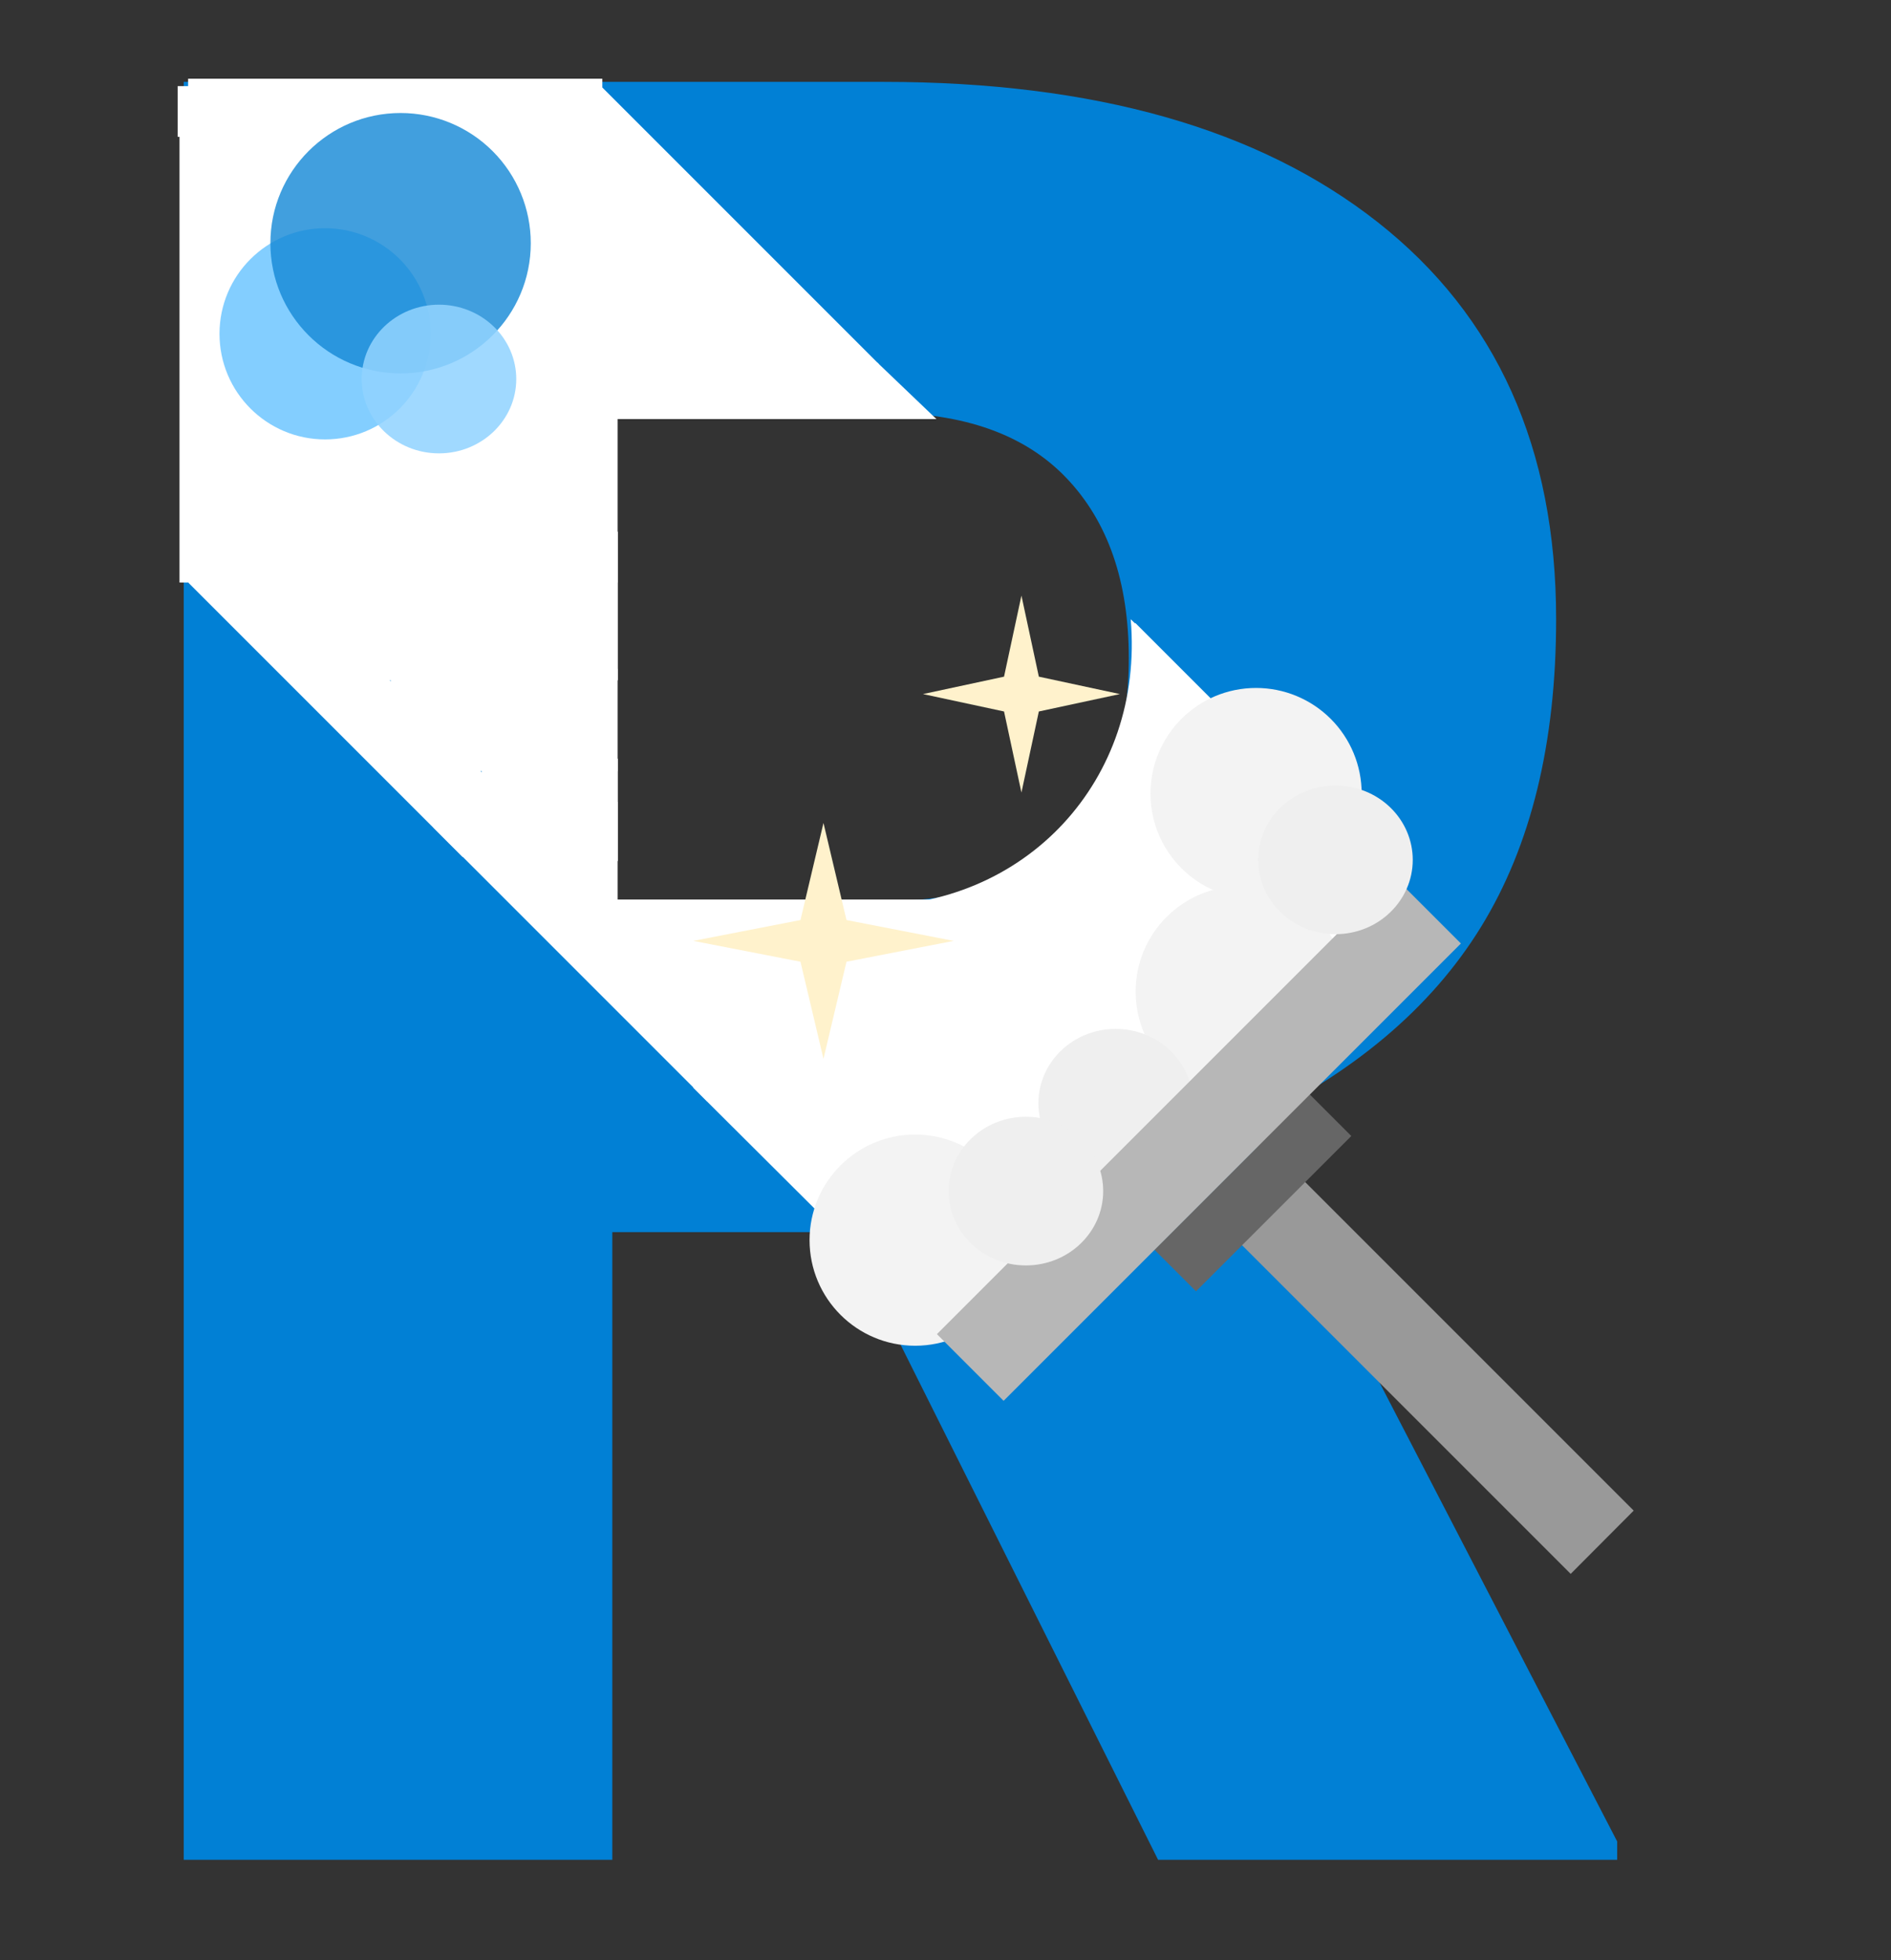 <svg version="1.1" viewBox="0.0 0.0 241.99 250.798" fill="none" stroke="none" stroke-linecap="square" stroke-miterlimit="10" xmlns:xlink="http://www.w3.org/1999/xlink" xmlns="http://www.w3.org/2000/svg"><rect x="0.0" y="0.0" width="241.99" height="250.798" fill="#333333" stroke="none"/><clipPath id="p.0"><path d="m0 0l241.989 0l0 250.798l-241.989 0l0 -250.798z" clip-rule="nonzero"/></clipPath><g clip-path="url(#p.0)"><path fill="#000000" fill-opacity="0.0" d="m0 0l241.989 0l0 250.798l-241.989 0z" fill-rule="evenodd"/><path fill="#000000" fill-opacity="0.0" d="m9.617 337.522l450.929 0l0 84.85l-450.929 0z" fill-rule="evenodd"/><path fill="#000000" fill-opacity="0.0" d="m-2.675 -78.223l247.339 0l0 407.244l-247.339 0z" fill-rule="evenodd"/><path fill="#0180d5" d="m108.044 157.664l-29.688 0l0 80.312l-54.844 0l0 -227.5l89.531 0q40.469 0 63.281 17.969q22.812 17.969 22.812 50.781q0 23.75 -9.609 39.375q-9.609 15.625 -30.078 25.312l47.5 91.719l0 2.344l-58.75 0l-40.156 -80.312zm-29.688 -42.344l34.688 0q15.625 0 23.516 -8.203q7.891 -8.203 7.891 -22.891q0 -14.688 -7.969 -23.047q-7.969 -8.359 -23.437 -8.359l-34.688 0l0 62.5z" fill-rule="nonzero"/><path fill="#999999" d="m154.921 155.312l8.063 -8.094l46.079 46.079l-8.063 8.094z" fill-rule="evenodd"/><path fill="#666666" d="m167.603 140.038l5.323 5.323l-19.874 19.874l-5.323 -5.323z" fill-rule="evenodd"/><path fill="#ffffff" d="m97.172 147.525l57.984 -57.984l23.118 23.118l-57.984 57.984z" fill-rule="evenodd"/><path fill="#ffffff" d="m104.728 155.136l-16.031 -15.969l23.118 -23.118l16.031 15.968z" fill-rule="evenodd"/><path fill="#ffffff" d="m144.696 79.239l0 0c11.22 10.437 12.693 27.112 3.291 37.244c-9.402 10.132 -26.119 9.886 -37.339 -0.551l0 0c20.599 0.259 35.818 -16.143 34.047 -36.693z" fill-rule="evenodd"/><path fill="#ffffff" d="m116.664 129.657l-6.079 -6.079l6.646 -6.646l6.079 6.079z" fill-rule="evenodd"/><path fill="#ffffff" d="m90.527 140.951l-35.087 -35.087l6.646 -6.646l35.087 35.087z" fill-rule="evenodd"/><path fill="#ffffff" d="m120.375 125.087l-42.142 0l0 -9.984l42.142 0z" fill-rule="evenodd"/><path fill="#ffffff" d="m110.335 134.173l-23.559 0l0 -10.394l23.559 0z" fill-rule="evenodd"/><path fill="#ffffff" d="m144.917 80.1l0.378 -0.378l32.945 32.945l-0.378 0.378z" fill-rule="evenodd"/><path fill="#ffffff" d="m146.035 86.11l2.74 -2.74l8.094 8.094l-2.74 2.74z" fill-rule="evenodd"/><path fill="#ffffff" d="m59.198 109.654l-35.087 -35.087l6.646 -6.646l35.087 35.087z" fill-rule="evenodd"/><path fill="#ffffff" d="m22.971 74.541l0 -58.583l56.063 0l0 58.583z" fill-rule="evenodd"/><path fill="#ffffff" d="m105.81 53.218l-35.37 -35.37l6.646 -6.646l35.37 35.37z" fill-rule="evenodd"/><path fill="#ffffff" d="m77.034 17.507l-54.299 0l0 -6.488l54.299 0z" fill-rule="evenodd"/><path fill="#ffffff" d="m105.816 53.625l-27.811 0l0 -13.291l27.811 0z" fill-rule="evenodd"/><path fill="#ffffff" d="m93.396 43.596l-15.15 0l0 -13.858l15.15 0z" fill-rule="evenodd"/><path fill="#ffffff" d="m83.678 30.509l-6.646 0l0 -5.26l6.646 0z" fill-rule="evenodd"/><path fill="#ffffff" d="m77.079 12.213l-53.008 0l0 -2.142l53.008 0z" fill-rule="evenodd"/><path fill="#ffffff" d="m79.063 87.055l-41.795 0l0 -19.024l41.795 0z" fill-rule="evenodd"/><path fill="#ffffff" d="m79.035 98.68l-29.039 0l0 -13.102l29.039 0z" fill-rule="evenodd"/><path fill="#ffffff" d="m79.063 110.178l-17.417 0l0 -13.102l17.417 0z" fill-rule="evenodd"/><path fill="#ffffff" d="m79.035 115.701l-12.189 0l0 -13.102l12.189 0z" fill-rule="evenodd"/><path fill="#ffffff" d="m104.685 53.625l7.575 -7.244l7.575 7.244z" fill-rule="evenodd"/><path fill="#70c6ff" fill-opacity="0.861" d="m28.089 42.715l0 0c0 -7.462 6.049 -13.512 13.512 -13.512l0 0c3.584 0 7.02 1.424 9.554 3.958c2.534 2.534 3.958 5.971 3.958 9.554l0 0c0 7.462 -6.049 13.512 -13.512 13.512l0 0c-7.462 0 -13.512 -6.049 -13.512 -13.512z" fill-rule="evenodd"/><path fill="#1589d7" fill-opacity="0.81" d="m34.601 31.121l0 0c0 -9.202 7.46 -16.661 16.661 -16.661l0 0c4.419 0 8.657 1.755 11.781 4.88c3.125 3.125 4.88 7.363 4.88 11.781l0 0c0 9.202 -7.46 16.661 -16.661 16.661l0 0c-9.202 0 -16.661 -7.46 -16.661 -16.661z" fill-rule="evenodd"/><path fill="#91d3ff" fill-opacity="0.861" d="m46.286 48.499l0 0c0 -5.253 4.428 -9.512 9.89 -9.512l0 0c2.623 0 5.138 1.002 6.993 2.786c1.855 1.784 2.897 4.203 2.897 6.726l0 0c0 5.253 -4.428 9.512 -9.89 9.512l0 0c-5.462 0 -9.89 -4.259 -9.89 -9.512z" fill-rule="evenodd"/><path fill="#fff2cc" d="m118.114 88.812l10.371 -2.227l2.227 -10.371l2.227 10.371l10.371 2.227l-10.371 2.227l-2.227 10.371l-2.227 -10.371z" fill-rule="evenodd"/><path fill="#fff2cc" d="m88.719 120.394l13.716 -2.667l2.945 -12.42l2.945 12.42l13.716 2.667l-13.716 2.667l-2.945 12.42l-2.945 -12.42z" fill-rule="evenodd"/><path fill="#f3f3f3" d="m145.328 126.89l0 0c0 -7.462 6.049 -13.512 13.512 -13.512l0 0c3.584 0 7.02 1.424 9.554 3.958c2.534 2.534 3.958 5.971 3.958 9.554l0 0c0 7.462 -6.049 13.512 -13.512 13.512l0 0c-7.462 0 -13.512 -6.049 -13.512 -13.512z" fill-rule="evenodd"/><path fill="#f3f3f3" d="m147.228 101.541l0 0c0 -7.462 6.049 -13.512 13.512 -13.512l0 0c3.584 0 7.02 1.424 9.554 3.958c2.534 2.534 3.958 5.971 3.958 9.554l0 0c0 7.462 -6.049 13.512 -13.512 13.512l0 0c-7.462 0 -13.512 -6.049 -13.512 -13.512z" fill-rule="evenodd"/><path fill="#f3f3f3" d="m103.598 158.686l0 0c0 -7.462 6.049 -13.512 13.512 -13.512l0 0c3.584 0 7.02 1.424 9.554 3.958c2.534 2.534 3.958 5.971 3.958 9.554l0 0c0 7.462 -6.049 13.512 -13.512 13.512l0 0c-7.462 0 -13.512 -6.049 -13.512 -13.512z" fill-rule="evenodd"/><path fill="#efefef" d="m132.882 141.167l0 0c0 -5.253 4.428 -9.512 9.89 -9.512l0 0c2.623 0 5.138 1.002 6.993 2.786c1.855 1.784 2.897 4.203 2.897 6.726l0 0c0 5.253 -4.428 9.512 -9.89 9.512l0 0c-5.462 0 -9.89 -4.259 -9.89 -9.512z" fill-rule="evenodd"/><path fill="#b7b7b7" d="m178.416 112.193l8.535 8.535l-58.52 58.52l-8.535 -8.535z" fill-rule="evenodd"/><path fill="#efefef" d="m121.394 152.41l0 0c0 -5.253 4.428 -9.512 9.89 -9.512l0 0c2.623 0 5.138 1.002 6.993 2.786c1.855 1.784 2.897 4.203 2.897 6.726l0 0c0 5.253 -4.428 9.512 -9.89 9.512l0 0c-5.462 0 -9.89 -4.259 -9.89 -9.512z" fill-rule="evenodd"/><path fill="#efefef" d="m161.008 110.025l0 0c0 -5.253 4.428 -9.512 9.89 -9.512l0 0c2.623 0 5.138 1.002 6.993 2.786c1.855 1.784 2.897 4.203 2.897 6.726l0 0c0 5.253 -4.428 9.512 -9.89 9.512l0 0c-5.462 0 -9.89 -4.259 -9.89 -9.512z" fill-rule="evenodd"/></g></svg>